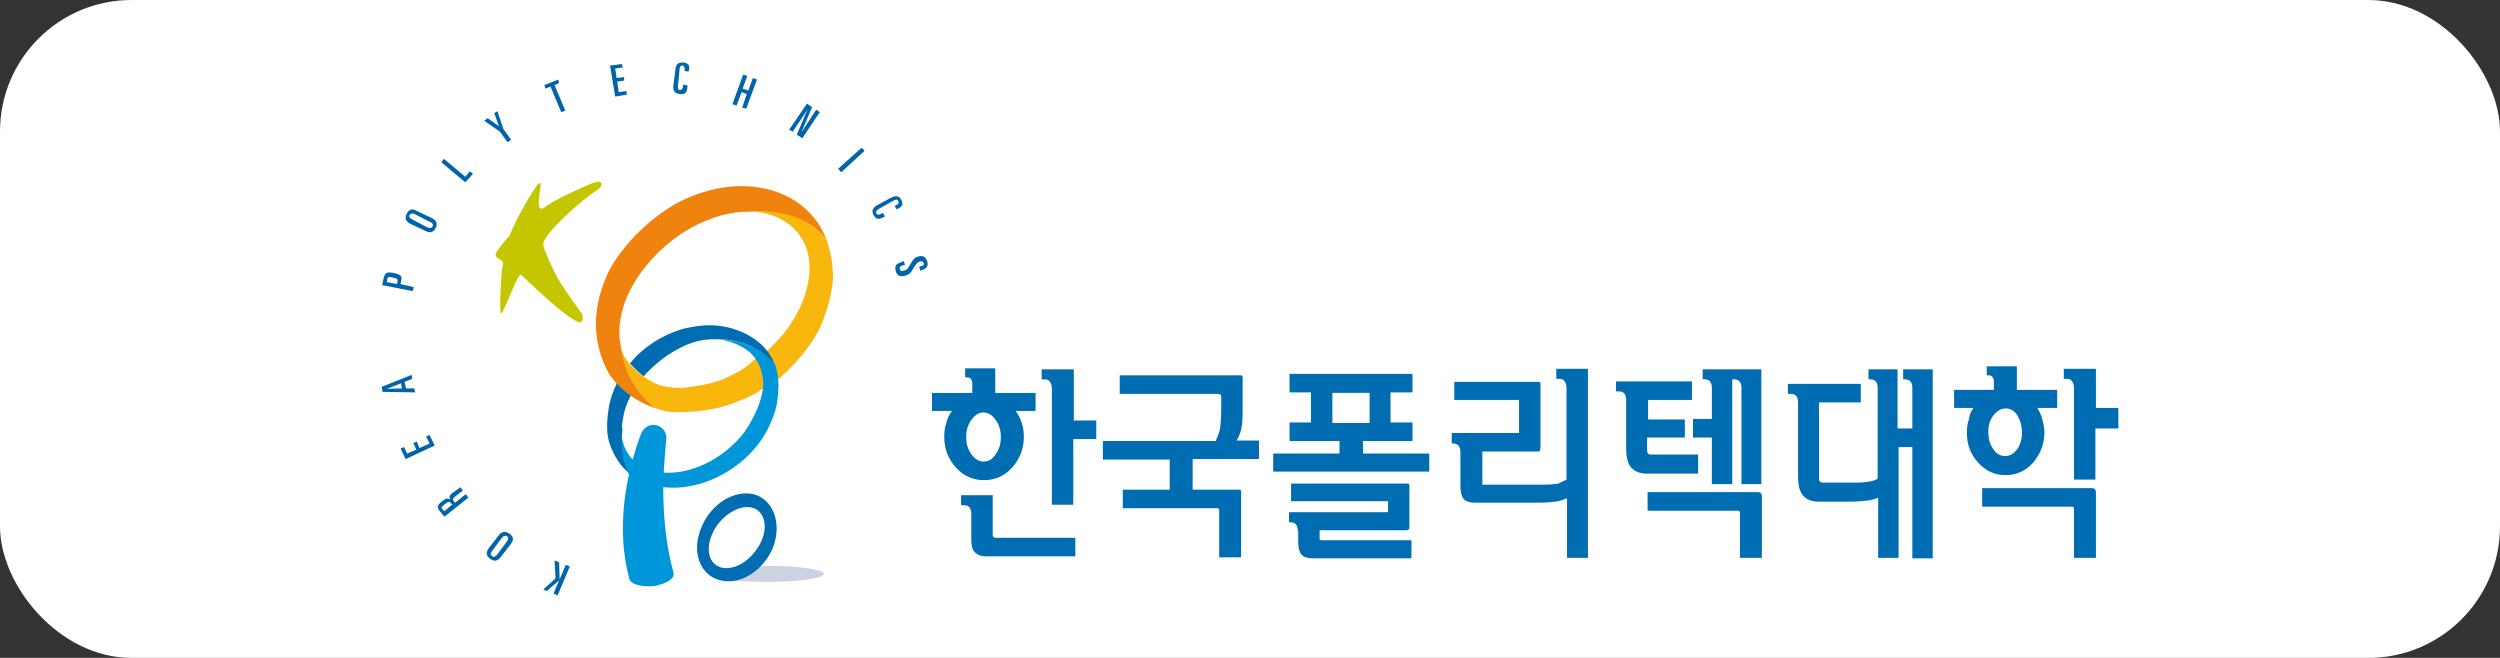 <svg width="190" height="50" viewBox="0 0 190 50" fill="none" xmlns="http://www.w3.org/2000/svg">
<rect x="0" y="0" width="190" height="50" fill="#333333" stroke="none"/>
<rect width="190" height="50" rx="10" fill="white"/>
<path d="M72.345 31.233H70.833V29.861H73.895V29.137C73.895 28.985 73.857 28.909 73.779 28.794C73.702 28.718 73.624 28.68 73.547 28.68H73.353V27.994H75.64C75.64 28.985 75.64 29.594 75.64 29.861H78.703V31.233H77.191C77.385 31.5 77.54 31.804 77.656 32.147C77.772 32.49 77.811 32.833 77.811 33.214C77.811 34.09 77.501 34.891 76.919 35.538C76.338 36.186 75.601 36.491 74.787 36.491C73.973 36.491 73.237 36.186 72.655 35.538C72.073 34.891 71.763 34.129 71.763 33.214C71.763 32.833 71.802 32.49 71.918 32.147C71.996 31.804 72.151 31.5 72.345 31.233ZM75.446 37.596V40.606C75.446 40.682 75.446 40.72 75.485 40.796C75.524 40.834 75.562 40.873 75.64 40.873H81.726V42.282H74.903C74.555 42.282 74.283 42.168 74.089 41.977C73.895 41.787 73.818 41.444 73.818 41.025V39.044C73.818 38.853 73.779 38.701 73.702 38.586C73.624 38.472 73.469 38.396 73.314 38.396H73.043V37.634H75.446V37.596ZM73.43 33.214C73.43 33.709 73.547 34.129 73.818 34.51C74.089 34.891 74.4 35.081 74.748 35.081C75.136 35.081 75.446 34.891 75.679 34.51C75.95 34.129 76.066 33.709 76.066 33.214C76.066 32.719 75.95 32.3 75.679 31.919C75.407 31.538 75.097 31.347 74.748 31.347C74.4 31.347 74.089 31.538 73.818 31.919C73.547 32.3 73.43 32.719 73.43 33.214ZM81.571 31.957H83.316V33.367H81.571V38.358H79.943V29.518C79.943 29.366 79.904 29.213 79.827 29.061C79.749 28.909 79.594 28.832 79.439 28.832H79.168V28.07H81.61V31.957H81.571Z" fill="#006CB2"/>
<path d="M88.859 34.928H83.819V33.518H92.387C92.542 33.213 92.658 32.87 92.736 32.527C92.774 32.146 92.813 31.651 92.813 31.041V30.241C92.813 30.127 92.813 30.05 92.774 30.012C92.736 29.974 92.658 29.936 92.542 29.936H85.099V28.526H94.325C94.364 28.526 94.403 28.526 94.403 28.564C94.441 28.603 94.441 28.641 94.441 28.679V31.194C94.441 31.841 94.403 32.337 94.325 32.641C94.247 32.946 94.131 33.251 93.976 33.48H95.682V34.889H90.642V37.214H94.209C94.247 37.214 94.286 37.214 94.286 37.252C94.325 37.29 94.325 37.328 94.325 37.366V42.357H92.658V38.776C92.658 38.738 92.658 38.7 92.619 38.661C92.581 38.623 92.581 38.623 92.542 38.623H85.331V37.214H88.898V34.928H88.859Z" fill="#006CB2"/>
<path d="M103.586 34.47H108.626V35.842H96.764V34.47H101.803V33.518H98.004V32.108H99.632V29.822H98.004V28.412H107.347V29.822H105.68V32.108H107.347V33.518H103.586V34.47ZM98.624 40.338C98.624 40.148 98.586 39.995 98.508 39.881C98.431 39.766 98.275 39.69 98.121 39.69H97.965V38.928H105.486V38.09H98.121V36.756H106.998C107.037 36.756 107.075 36.756 107.075 36.794C107.114 36.833 107.114 36.871 107.114 36.947V39.995C107.114 40.071 107.114 40.148 107.075 40.224C107.037 40.262 106.959 40.3 106.843 40.3H100.291V40.948C100.291 40.986 100.291 41.024 100.33 41.024C100.369 41.024 100.408 41.062 100.446 41.062H107.269V42.434H99.749C99.361 42.434 99.051 42.319 98.896 42.129C98.741 41.938 98.663 41.595 98.663 41.138V40.338H98.624ZM104.09 29.86H101.261V32.146H104.09V29.86Z" fill="#006CB2"/>
<path d="M119.054 36.452V29.479C119.054 29.327 119.016 29.174 118.938 29.022C118.861 28.869 118.705 28.793 118.55 28.793H118.279V28.031H120.683V42.396H119.093V37.861C118.822 37.976 118.55 38.09 118.202 38.128C117.853 38.166 117.426 38.204 116.883 38.204H112.077C111.689 38.204 111.379 38.09 111.224 37.9C111.069 37.709 110.991 37.366 110.991 36.909V34.356C110.991 34.166 110.952 34.013 110.875 33.899C110.797 33.785 110.642 33.708 110.487 33.708H110.332V32.908H115.449V30.394H110.526V29.022H116.922C116.961 29.022 117 29.022 117.039 29.06C117.077 29.098 117.077 29.136 117.077 29.174V34.013C117.077 34.089 117.039 34.166 117.039 34.242C117.039 34.318 116.922 34.318 116.806 34.318H112.658V36.833H117.426C117.814 36.833 118.163 36.795 118.434 36.757C118.628 36.642 118.861 36.566 119.054 36.452Z" fill="#006CB2"/>
<path d="M125.178 33.213V34.242C125.178 34.356 125.217 34.432 125.256 34.47C125.295 34.508 125.372 34.547 125.45 34.547H129.055V35.995H125.178C124.635 35.995 124.248 35.842 123.976 35.537C123.705 35.233 123.589 34.737 123.589 34.089V30.393C123.589 30.203 123.55 30.051 123.472 29.936C123.395 29.822 123.24 29.746 123.085 29.746H122.813V28.984H128.59V30.393H125.256V31.88H128.047V33.251H125.178V33.213ZM133.629 37.404C133.707 37.404 133.784 37.442 133.823 37.48C133.862 37.557 133.901 37.595 133.901 37.709V42.396H132.234V38.966C132.234 38.928 132.234 38.89 132.195 38.852C132.156 38.814 132.156 38.814 132.079 38.814H125.217V37.404H133.629ZM130.101 31.841V29.479C130.101 29.289 130.063 29.136 129.985 29.022C129.908 28.908 129.753 28.831 129.559 28.831H129.404V28.069H131.652V36.795H130.101V33.251H128.667V31.841H130.101ZM133.901 36.795H132.35V29.479C132.35 29.289 132.311 29.136 132.234 29.022C132.156 28.908 132.001 28.831 131.807 28.831H131.652V28.069H133.862V36.795H133.901Z" fill="#006CB2"/>
<path d="M144.291 32.565H145.338V29.479C145.338 29.289 145.299 29.136 145.222 29.022C145.144 28.908 144.989 28.831 144.795 28.831H144.64V28.069H146.888V42.434H145.338V33.975H144.291V42.396H142.74V37.823C142.469 37.938 142.198 38.014 141.849 38.052C141.5 38.09 141.074 38.128 140.531 38.128H138.244C137.701 38.128 137.313 37.976 137.042 37.671C136.771 37.366 136.654 36.871 136.654 36.223V30.584C136.654 30.393 136.615 30.241 136.538 30.127C136.46 30.012 136.305 29.936 136.15 29.936H135.879V29.174H141.422V30.584H138.244V36.376C138.244 36.49 138.282 36.566 138.321 36.604C138.36 36.642 138.437 36.68 138.515 36.68H141.074C141.461 36.68 141.81 36.642 142.043 36.604C142.314 36.566 142.547 36.49 142.702 36.376V29.479C142.702 29.289 142.663 29.136 142.585 29.022C142.508 28.908 142.353 28.831 142.159 28.831H142.004V28.069H144.214V32.565H144.291Z" fill="#006CB2"/>
<path d="M149.986 31.003C149.986 31.003 149.482 31.003 148.513 31.003V29.632H151.536V28.984C151.536 28.831 151.498 28.755 151.42 28.641C151.343 28.565 151.265 28.527 151.188 28.527H150.994V27.841H153.281V29.632H156.343V31.003H154.832C154.987 31.27 155.142 31.537 155.219 31.88C155.297 32.184 155.374 32.527 155.374 32.87C155.374 33.747 155.064 34.509 154.521 35.156C153.94 35.804 153.242 36.109 152.428 36.109C151.614 36.109 150.916 35.804 150.335 35.156C149.753 34.509 149.482 33.785 149.482 32.87C149.482 32.527 149.521 32.184 149.637 31.88C149.676 31.537 149.792 31.232 149.986 31.003ZM159.018 37.1C159.096 37.1 159.173 37.138 159.212 37.176C159.251 37.252 159.29 37.29 159.29 37.404V42.396H157.623V38.662C157.623 38.624 157.623 38.586 157.584 38.547C157.545 38.509 157.545 38.509 157.468 38.509H150.645V37.1H159.018ZM151.11 32.832C151.11 33.328 151.226 33.747 151.459 34.09C151.692 34.471 152.002 34.661 152.389 34.661C152.777 34.661 153.048 34.471 153.32 34.128C153.552 33.785 153.669 33.366 153.669 32.87C153.669 32.375 153.552 31.956 153.32 31.575C153.087 31.194 152.777 31.041 152.428 31.041C152.079 31.041 151.769 31.232 151.498 31.575C151.226 31.918 151.11 32.337 151.11 32.832ZM159.251 31.003H160.995V32.565H159.251V36.452H157.623V29.479C157.623 29.327 157.584 29.174 157.506 29.022C157.429 28.87 157.274 28.793 157.119 28.793H156.847V28.031H159.29V31.003H159.251Z" fill="#006CB2"/>
<path d="M49.861 31.041C50.055 31.117 50.287 31.155 50.481 31.232C50.559 31.27 50.675 31.27 50.752 31.27C51.218 31.346 51.915 31.346 52.73 31.27C53.854 31.194 55.172 30.927 56.257 30.431C56.761 30.241 57.73 29.822 58.234 29.288C58.273 28.945 58.196 28.564 58.118 28.222C57.963 27.688 57.73 27.269 57.614 27.04C57.265 27.46 56.529 28.069 55.792 28.412C54.706 29.022 53.776 29.212 52.73 29.365C51.915 29.517 51.101 29.517 50.365 29.326C50.326 29.326 50.248 29.288 50.171 29.288C49.086 28.907 47.884 27.917 47.38 26.964C47.264 26.698 47.147 26.393 47.108 26.088C47.302 27.574 47.922 29.593 49.861 31.041Z" fill="#F9B70E"/>
<path d="M62.615 43.614C62.615 43.272 60.676 43.005 58.234 43.005C55.831 43.005 53.853 43.272 53.853 43.614C53.853 43.957 55.792 44.224 58.234 44.224C60.638 44.224 62.615 43.957 62.615 43.614Z" fill="#CCD2E2"/>
<path d="M57.262 37.556C55.711 37.213 53.928 38.395 53.269 40.185C52.532 41.976 53.23 43.767 54.781 44.11C56.293 44.491 58.076 43.31 58.774 41.557C59.433 39.69 58.735 37.937 57.262 37.556ZM57.533 41.709C56.719 42.929 55.362 43.5 54.51 43.005C53.657 42.51 53.657 41.176 54.471 39.957C55.324 38.776 56.642 38.242 57.456 38.699C58.309 39.195 58.347 40.566 57.533 41.709Z" fill="#006CB2"/>
<path d="M45.515 14.353C45.593 14.277 45.67 14.201 45.709 14.048C45.748 13.934 45.67 13.82 45.554 13.82C45.321 13.782 45.089 13.896 44.623 14.086C44.275 14.239 42.065 15.191 41.328 15.801C41.251 15.877 41.057 15.877 41.018 15.801C40.824 15.458 41.096 14.315 41.096 14.01C41.096 13.934 41.018 13.858 40.902 13.972C40.592 14.315 39.157 16.677 38.731 17.935C38.46 18.163 37.995 18.773 37.917 18.887C37.839 19.002 37.762 19.078 37.723 19.192C37.646 19.306 37.607 19.459 37.839 19.611C37.917 19.649 38.227 19.878 38.227 19.954C38.227 20.069 38.188 20.297 38.15 20.488C38.111 20.907 37.956 22.85 38.033 23.612C38.033 23.726 38.033 23.802 38.111 23.802C38.188 23.802 38.266 23.498 38.382 23.307C38.731 22.583 39.157 21.402 39.468 20.945C39.545 20.869 39.584 20.869 39.623 20.907C40.127 21.364 40.941 22.164 41.522 22.659C42.065 23.117 42.491 23.536 42.84 23.764C43.15 24.031 43.693 24.374 43.964 24.488C44.275 24.603 44.391 24.107 44.197 23.802C43.964 23.498 43.073 22.24 42.608 21.516C42.104 20.716 41.6 19.535 41.328 18.811C41.29 18.697 41.29 18.621 41.29 18.506C41.367 17.82 43.809 15.458 45.515 14.353Z" fill="#C4C700"/>
<path d="M62.772 18.124C62.655 17.781 62.461 17.476 62.306 17.171C61.376 15.685 59.903 14.695 58.042 14.314C55.832 13.856 53.468 14.352 51.336 15.495C49.436 16.6 47.769 18.2 46.567 20.067C46.373 20.41 46.18 20.753 46.063 21.096C45.521 22.315 45.288 23.534 45.288 24.715C45.288 26.201 45.87 27.916 46.529 28.754C47.304 29.745 48.467 30.583 49.862 31.04C47.924 29.592 47.304 27.573 47.149 26.087C47.071 25.782 47.071 25.477 47.071 25.134C47.071 24.982 47.071 24.83 47.11 24.677C47.226 23.229 47.924 21.629 49.126 20.181C51.064 17.781 53.855 16.295 56.336 16.104C56.414 16.104 56.53 16.104 56.608 16.104C57.809 15.99 61.105 15.99 62.81 18.2C62.772 18.162 62.772 18.124 62.772 18.124Z" fill="#F0830D"/>
<path d="M63.231 19.916C63.153 19.306 62.998 18.735 62.804 18.163C61.098 15.953 57.803 15.953 56.602 16.068C57.183 16.03 57.764 16.106 58.307 16.258C58.617 16.334 58.928 16.449 59.238 16.601C60.323 17.135 61.06 18.011 61.37 19.154C61.486 19.535 61.525 19.954 61.525 20.411C61.525 20.602 61.525 20.792 61.486 20.983V21.021C61.331 22.431 60.672 23.955 59.548 25.365C59.393 25.555 58.424 26.66 57.842 27.003C58.113 27.308 58.346 27.689 58.501 28.108C58.617 28.413 58.734 28.756 58.85 29.06C60.052 28.146 61.835 26.203 62.494 24.488C62.959 23.307 63.269 22.126 63.308 21.021C63.308 20.945 63.308 20.907 63.308 20.831C63.269 20.488 63.269 20.183 63.231 19.916Z" fill="#F9B70E"/>
<path d="M47.267 32.451C47.267 32.26 47.306 32.07 47.344 31.841C47.422 31.269 47.616 30.66 47.926 30.088V30.05C47.538 29.784 47.189 29.479 46.879 29.136C46.84 29.212 46.802 29.326 46.763 29.402C46.685 29.517 46.647 29.669 46.569 29.86C46.336 30.469 46.181 31.269 46.143 32.146C46.143 32.222 46.143 32.298 46.143 32.413C46.143 32.451 46.143 32.527 46.143 32.565C46.143 33.441 46.492 34.279 46.957 35.003C47.189 35.384 47.499 35.689 47.848 35.994C47.732 35.804 47.654 35.575 47.577 35.346C47.577 35.346 47.577 35.308 47.538 35.308C47.538 35.308 47.538 35.346 47.577 35.346C47.267 34.432 47.228 33.403 47.306 32.603C47.267 32.527 47.267 32.489 47.267 32.451Z" fill="#006CB2"/>
<path d="M58.847 27.612C58.11 25.745 56.133 25.059 55.28 24.868C54.583 24.716 53.885 24.678 53.264 24.754C52.877 24.792 52.489 24.868 52.102 24.944C50.163 25.44 48.729 26.621 48.147 27.307C48.07 27.383 47.992 27.497 47.876 27.612C48.186 27.954 48.535 28.297 48.923 28.602C49.039 28.45 49.155 28.335 49.233 28.259C50.241 27.23 51.249 26.621 52.102 26.24C52.877 25.897 53.613 25.783 54.234 25.783C54.272 25.783 54.311 25.783 54.389 25.783C55.087 25.745 57.296 25.859 58.886 27.688C58.847 27.65 58.847 27.65 58.847 27.612Z" fill="#006CB2"/>
<path d="M58.894 27.687C57.344 25.858 55.134 25.782 54.397 25.782C55.87 25.858 56.801 26.62 57.033 26.811C57.654 27.421 58.003 28.259 58.003 29.211C58.003 29.897 57.654 31.307 56.529 32.907C54.94 34.927 52.459 36.07 50.443 35.917C50.521 34.431 50.637 33.441 50.637 33.403C50.715 32.869 50.327 32.374 49.784 32.298C49.242 32.221 48.815 32.602 48.66 33.136C48.621 33.212 48.389 33.86 48.078 34.927C47.536 34.355 47.226 33.593 47.226 32.717C47.226 32.679 47.226 32.641 47.226 32.602C47.187 33.403 47.226 34.431 47.497 35.346C47.497 35.346 47.497 35.346 47.497 35.384C47.497 35.384 47.497 35.384 47.497 35.346C47.575 35.574 47.652 35.765 47.768 35.993C47.768 35.993 47.768 35.993 47.807 36.032C47.342 38.127 47.032 41.137 47.846 44.033C48.001 44.566 49.435 44.643 49.978 44.49C50.521 44.338 51.335 44.033 51.18 43.499C50.559 41.252 50.404 38.889 50.404 37.022C53.544 37.403 57.227 35.308 58.545 32.183C58.972 31.231 59.088 30.774 59.166 29.44C59.166 28.792 59.088 28.183 58.894 27.687Z" fill="#0096DA"/>
<path d="M42.377 45.253L42.067 45.101L42.494 44.11L41.563 44.91L41.292 44.796L42.222 43.958L42.145 42.586L42.494 42.738L42.532 44.034L42.998 42.929L43.308 43.043L42.377 45.253Z" fill="#0064AB"/>
<path d="M38.07 42.319C37.876 42.586 37.605 42.738 37.256 42.471C36.907 42.205 36.946 41.976 37.14 41.671L37.876 40.718C38.07 40.452 38.341 40.299 38.729 40.566C39.078 40.833 39.039 41.061 38.806 41.366L38.07 42.319ZM38.535 41.138C38.651 40.985 38.651 40.833 38.535 40.757C38.419 40.68 38.264 40.718 38.148 40.871L37.411 41.862C37.256 42.052 37.256 42.166 37.411 42.281C37.527 42.357 37.644 42.319 37.799 42.128L38.535 41.138Z" fill="#0064AB"/>
<path d="M33.771 39.271L33.461 38.89C33.151 38.509 33.228 38.395 33.616 38.09C33.849 37.9 34.004 37.824 34.236 37.976C34.12 37.785 34.159 37.671 34.314 37.519L34.74 37.214C34.818 37.176 34.895 37.1 34.973 37.023L35.167 37.252C35.128 37.328 35.089 37.366 35.011 37.404L34.585 37.747C34.391 37.9 34.391 37.938 34.508 38.128L34.585 38.205L35.399 37.557L35.593 37.824L33.771 39.271ZM34.391 38.319L34.314 38.281C34.159 38.09 34.081 38.09 33.81 38.319C33.538 38.547 33.5 38.586 33.655 38.738L33.771 38.852L34.391 38.319Z" fill="#0064AB"/>
<path d="M30.828 34.889L30.44 34.089L30.712 33.975L30.944 34.47L31.642 34.166L31.41 33.67L31.681 33.556L31.875 34.051L32.65 33.708L32.379 33.175L32.65 33.06L33.038 33.861L30.828 34.889Z" fill="#0064AB"/>
<path d="M29.079 29.784L29.002 29.403L31.289 28.488L31.328 28.793L30.746 29.022L30.863 29.517H31.483L31.561 29.822L29.079 29.784ZM30.553 29.517L30.475 29.136L29.39 29.555L30.553 29.517Z" fill="#0064AB"/>
<path d="M29.043 21.667L29.159 21.134C29.276 20.715 29.392 20.639 29.935 20.753C30.477 20.867 30.594 20.982 30.477 21.401L30.439 21.591L31.447 21.82L31.369 22.125L29.043 21.667ZM30.167 21.591L30.206 21.439C30.245 21.21 30.206 21.172 29.857 21.096C29.508 21.02 29.469 21.02 29.431 21.248L29.392 21.439L30.167 21.591Z" fill="#0064AB"/>
<path d="M31.212 17.02C30.902 16.868 30.708 16.64 30.902 16.259C31.096 15.877 31.367 15.839 31.677 16.03L32.801 16.563C33.111 16.716 33.305 16.944 33.111 17.325C32.918 17.706 32.646 17.706 32.336 17.554L31.212 17.02ZM32.491 17.287C32.685 17.363 32.801 17.325 32.879 17.211C32.956 17.097 32.879 16.944 32.685 16.868L31.561 16.297C31.367 16.182 31.212 16.22 31.134 16.335C31.057 16.449 31.134 16.601 31.328 16.678L32.491 17.287Z" fill="#0064AB"/>
<path d="M33.541 12.334L33.735 12.067L35.363 13.439L35.712 13.02L35.944 13.21L35.363 13.858L33.541 12.334Z" fill="#0064AB"/>
<path d="M36.793 9.172L37.064 8.982L37.917 9.591L37.568 8.601L37.801 8.448L38.266 9.82L38.848 10.62L38.576 10.811L37.995 10.01L36.793 9.172Z" fill="#0064AB"/>
<path d="M41.372 6.466L42.419 6.047L42.496 6.314L42.147 6.466L42.962 8.409L42.651 8.523L41.837 6.58L41.45 6.733L41.372 6.466Z" fill="#0064AB"/>
<path d="M46.365 4.98L47.257 4.865L47.334 5.132L46.753 5.208L46.869 5.932L47.412 5.856L47.451 6.123L46.908 6.199L47.024 6.999L47.606 6.923L47.645 7.189L46.753 7.342L46.365 4.98Z" fill="#0064AB"/>
<path d="M51.33 5.322C51.33 4.979 51.485 4.713 51.95 4.751C52.26 4.789 52.416 4.941 52.377 5.208L52.338 5.437L52.028 5.398V5.246C52.028 5.094 51.989 4.979 51.873 4.979C51.718 4.979 51.64 5.094 51.64 5.36L51.524 6.503C51.485 6.77 51.601 6.846 51.679 6.846C51.795 6.846 51.873 6.77 51.911 6.58V6.427L52.26 6.503L52.222 6.77C52.183 7.037 52.067 7.189 51.679 7.151C51.252 7.113 51.136 6.884 51.175 6.503L51.33 5.322Z" fill="#0064AB"/>
<path d="M56.481 5.665L56.791 5.779L56.442 6.732L56.869 6.884L57.218 5.932L57.528 6.046L56.714 8.256L56.404 8.18L56.752 7.151L56.365 6.999L55.977 8.027L55.667 7.913L56.481 5.665Z" fill="#0064AB"/>
<path d="M61.33 7.876L61.718 8.143L60.943 9.972V10.01L62.028 8.333L62.3 8.524L60.981 10.505L60.555 10.238L61.369 8.333L60.245 10.01L59.974 9.857L61.33 7.876Z" fill="#0064AB"/>
<path d="M65.481 11.229L65.714 11.457L63.931 13.095L63.698 12.829L65.481 11.229Z" fill="#0064AB"/>
<path d="M67.685 15.039C67.995 14.886 68.305 14.81 68.499 15.191C68.654 15.458 68.576 15.687 68.344 15.801L68.15 15.915L67.995 15.649L68.15 15.572C68.266 15.496 68.344 15.42 68.266 15.268C68.189 15.115 68.072 15.153 67.801 15.306L66.793 15.877C66.56 16.03 66.56 16.106 66.599 16.22C66.677 16.334 66.793 16.334 66.948 16.258L67.103 16.182L67.258 16.449L67.026 16.563C66.793 16.677 66.599 16.677 66.405 16.372C66.212 16.03 66.328 15.801 66.638 15.611L67.685 15.039Z" fill="#0064AB"/>
<path d="M68.693 19.839L68.77 20.144L68.576 20.182C68.421 20.22 68.344 20.297 68.383 20.449C68.421 20.602 68.576 20.64 68.693 20.563C68.886 20.525 68.964 20.487 69.197 20.068C69.352 19.801 69.468 19.573 69.778 19.497C70.166 19.382 70.36 19.535 70.476 19.878C70.515 20.03 70.515 20.182 70.437 20.297C70.398 20.373 70.321 20.411 70.166 20.487L69.933 20.563L69.856 20.259L70.049 20.22C70.166 20.182 70.243 20.106 70.205 19.992C70.166 19.878 70.088 19.839 69.894 19.878C69.739 19.916 69.662 19.992 69.429 20.373C69.197 20.792 69.08 20.868 68.809 20.944C68.46 21.059 68.189 20.983 68.072 20.602C67.995 20.297 68.072 20.068 68.344 19.992L68.693 19.839Z" fill="#0064AB"/>
</svg>
